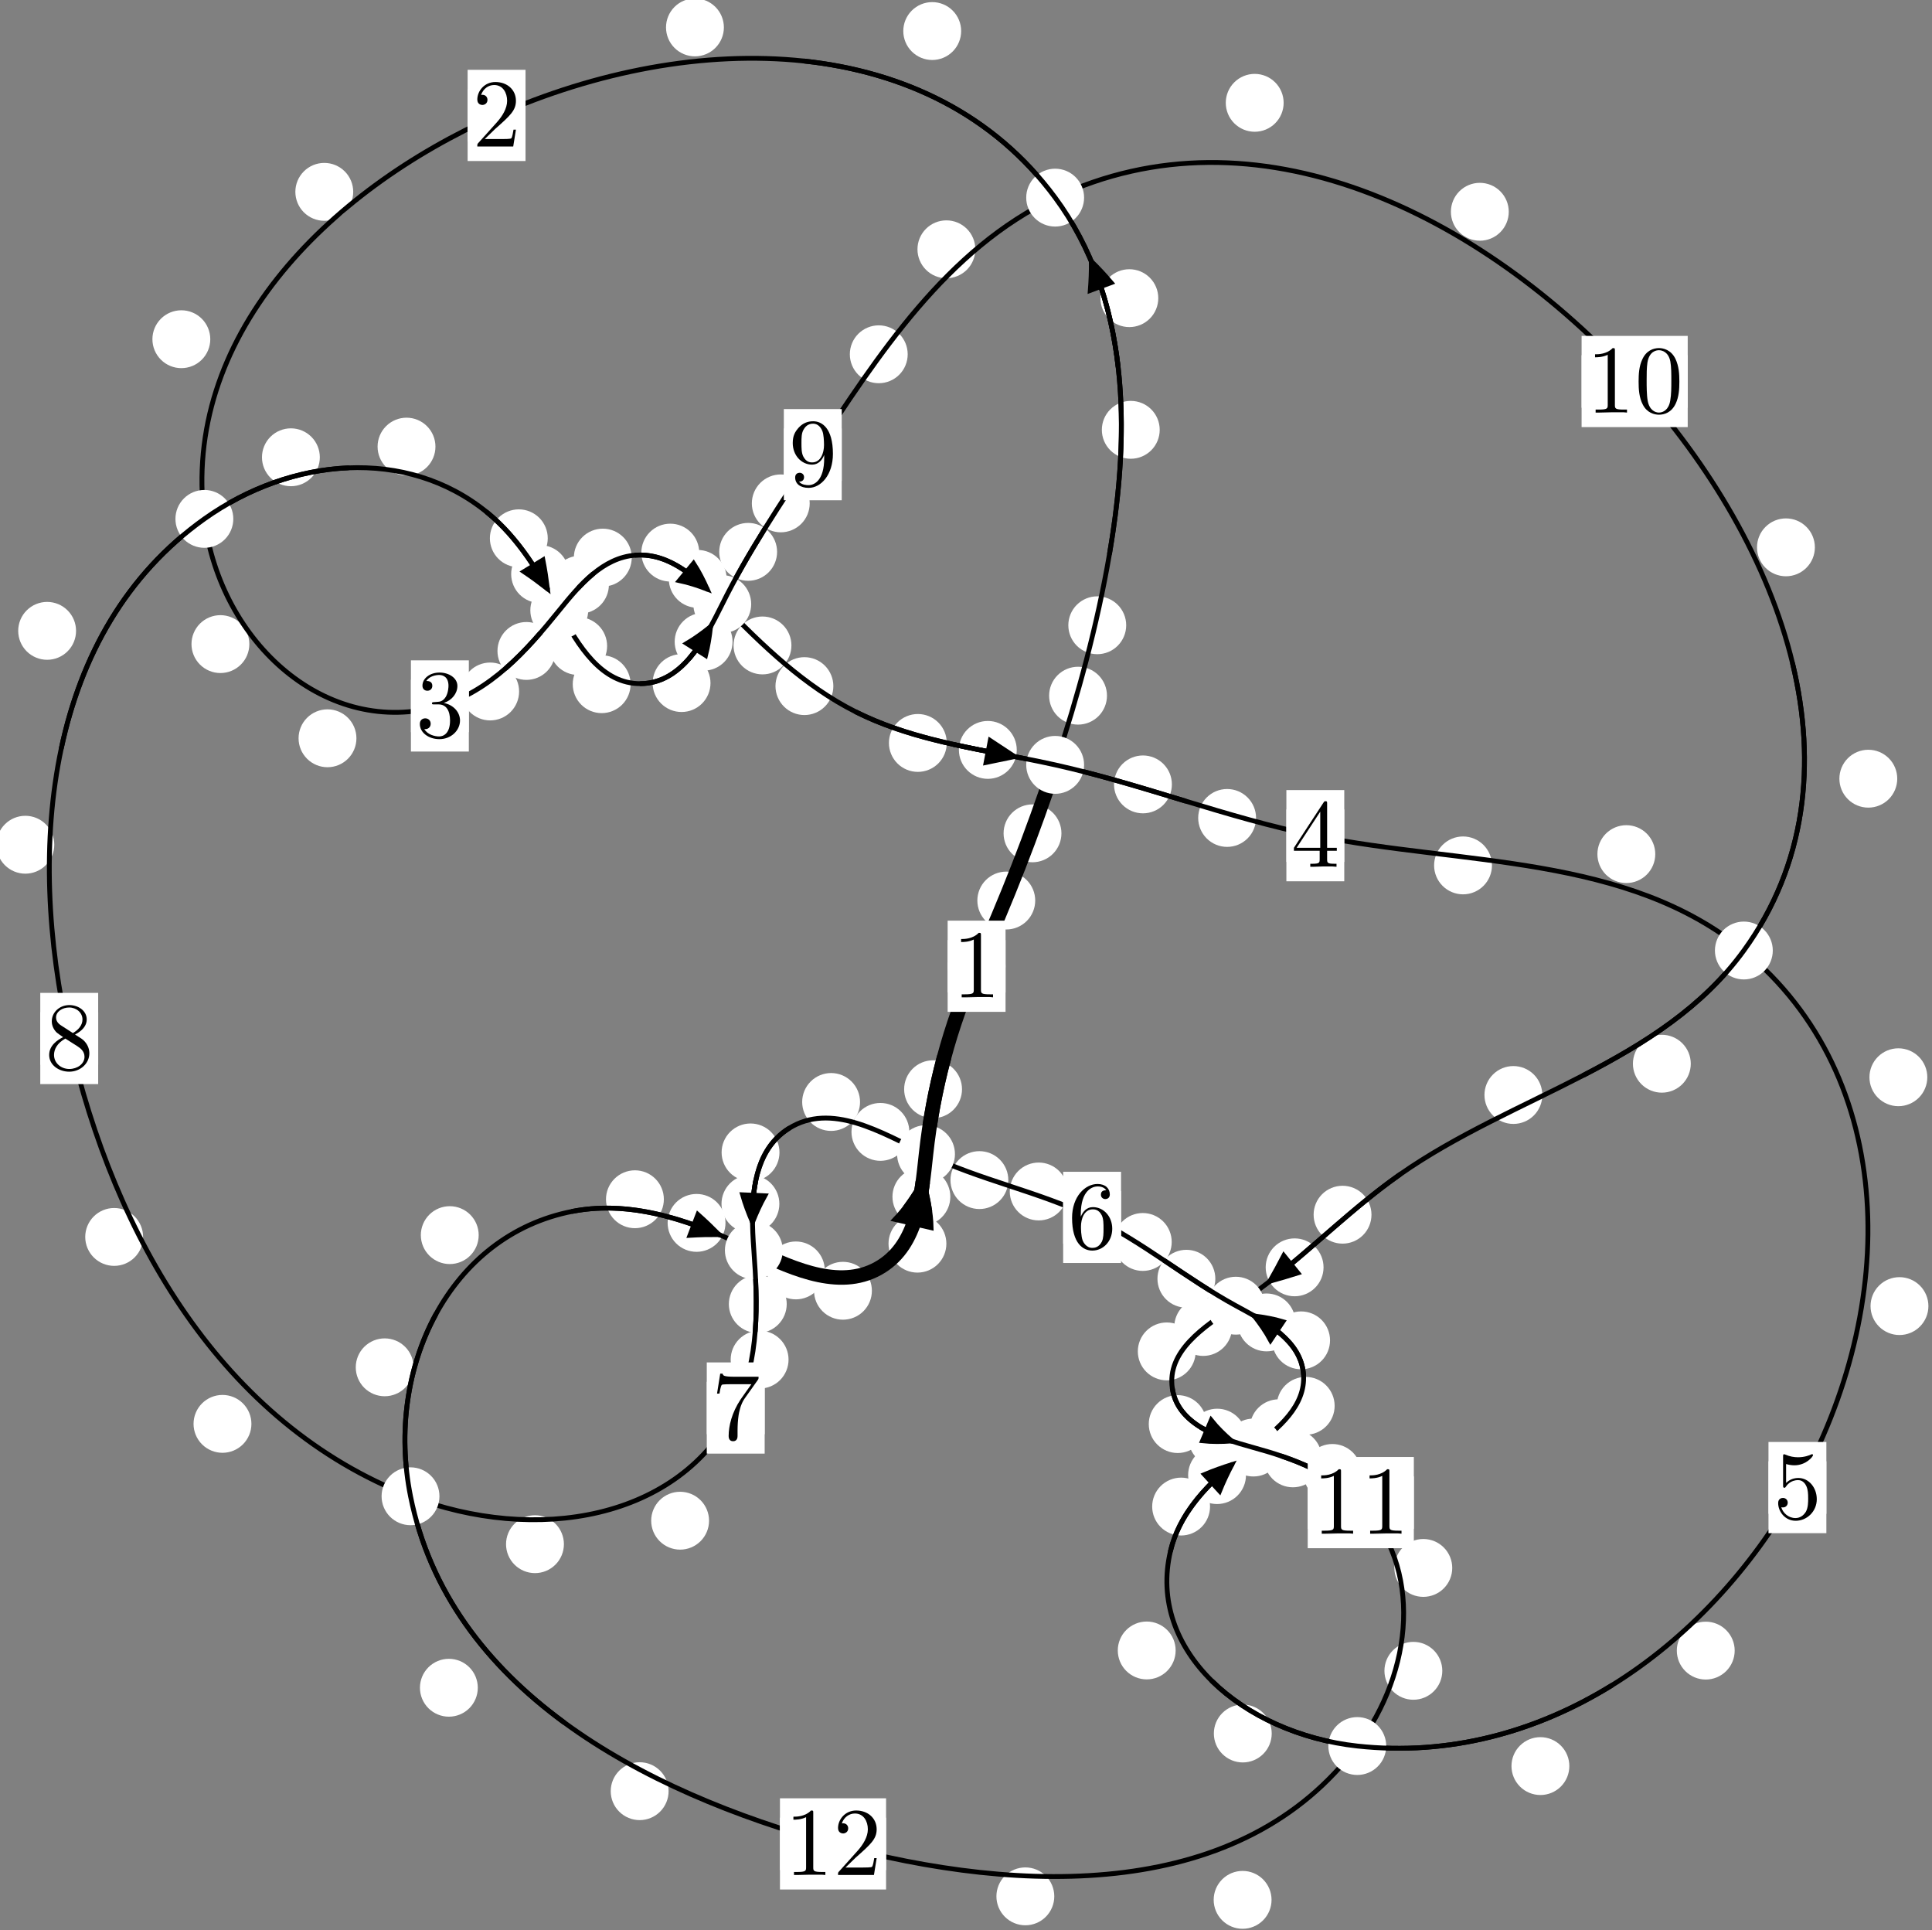 <?xml version="1.0"?>
<!-- Created by MetaPost 1.999 on 2021.07.06:0012 -->
<svg version="1.1" xmlns="http://www.w3.org/2000/svg" xmlns:xlink="http://www.w3.org/1999/xlink" width="199.58" height="199.373" viewBox="0 0 199.58 199.373">
<rect x="0" y="0" width="199.58" height="199.373" fill="#808080" stroke="none"/>
<!-- Original BoundingBox: -109.370880 -120.215103 90.208832 79.157928 -->
  <defs>
    <g transform="scale(0.01,0.01)" id="GLYPHcmr10_48">
      <path style="fill-rule: evenodd;" d="M460 -320C460 -400,455 -480,420 -554C374 -650,292 -666,250 -666C190 -666,117 -640,76 -547C44 -478,39 -400,39 -320C39 -245,43 -155,84 -79C127 2,200 22,249 22C303 22,379 1,423 -94C455 -163,460 -241,460 -320M249 -0C210 -0,151 -25,133 -121C122 -181,122 -273,122 -332C122 -396,122 -462,130 -516C149 -635,224 -644,249 -644C282 -644,348 -626,367 -527C377 -471,377 -395,377 -332C377 -257,377 -189,366 -125C351 -30,294 -0,249 -0"></path>
    </g>
    <g transform="scale(0.01,0.01)" id="GLYPHcmr10_49">
      <path style="fill-rule: evenodd;" d="M294 -640C294 -664,294 -666,271 -666C209 -602,121 -602,89 -602L89 -571C109 -571,168 -571,220 -597L220 -79C220 -43,217 -31,127 -31L95 -31L95 -0L257 -0L130 -3L217 -3L257 -3L297 -3L384 -3L419 -0L419 -31L387 -31C297 -31,294 -42,294 -79"></path>
    </g>
    <g transform="scale(0.01,0.01)" id="GLYPHcmr10_50">
      <path style="fill-rule: evenodd;" d="M127 -77L233 -180C389 -318,449 -372,449 -472C449 -586,359 -666,237 -666C124 -666,50 -574,50 -485C50 -429,100 -429,103 -429C120 -429,155 -441,155 -482C155 -508,137 -534,102 -534C94 -534,92 -534,89 -533C112 -598,166 -635,224 -635C315 -635,358 -554,358 -472C358 -392,308 -313,253 -251L61 -37C50 -26,50 -24,50 -0L421 -0L449 -174L424 -174C419 -144,412 -100,402 -85C395 -77,329 -77,307 -77"></path>
    </g>
    <g transform="scale(0.01,0.01)" id="GLYPHcmr10_51">
      <path style="fill-rule: evenodd;" d="M290 -352C372 -379,430 -449,430 -528C430 -610,342 -666,246 -666C145 -666,69 -606,69 -530C69 -497,91 -478,120 -478C151 -478,171 -500,171 -529C171 -579,124 -579,109 -579C140 -628,206 -641,242 -641C283 -641,338 -619,338 -529C338 -517,336 -459,310 -415C280 -367,246 -364,221 -363C213 -362,189 -360,182 -360C174 -359,167 -358,167 -348C167 -337,174 -337,191 -337L235 -337C317 -337,354 -269,354 -171C354 -35,285 -6,241 -6C198 -6,123 -23,88 -82C123 -77,154 -99,154 -137C154 -173,127 -193,98 -193C74 -193,42 -179,42 -135C42 -44,135 22,244 22C366 22,457 -69,457 -171C457 -253,394 -331,290 -352"></path>
    </g>
    <g transform="scale(0.01,0.01)" id="GLYPHcmr10_52">
      <path style="fill-rule: evenodd;" d="M294 -165L294 -78C294 -42,292 -31,218 -31L197 -31L197 -0L332 -0L238 -3L290 -3L332 -3L374 -3L427 -3L468 -0L468 -31L447 -31C373 -31,371 -42,371 -78L371 -165L471 -165L471 -196L371 -196L371 -651C371 -671,371 -677,355 -677C346 -677,343 -677,335 -665L28 -196L28 -165M300 -196L56 -196L300 -569"></path>
    </g>
    <g transform="scale(0.01,0.01)" id="GLYPHcmr10_53">
      <path style="fill-rule: evenodd;" d="M449 -201C449 -320,367 -420,259 -420C211 -420,168 -404,132 -369L132 -564C152 -558,185 -551,217 -551C340 -551,410 -642,410 -655C410 -661,407 -666,400 -666C399 -666,397 -666,392 -663C372 -654,323 -634,256 -634C216 -634,170 -641,123 -662C115 -665,113 -665,111 -665C101 -665,101 -657,101 -641L101 -345C101 -327,101 -319,115 -319C122 -319,124 -322,128 -328C139 -344,176 -398,257 -398C309 -398,334 -352,342 -334C358 -297,360 -258,360 -208C360 -173,360 -113,336 -71C312 -32,275 -6,229 -6C156 -6,99 -59,82 -118C85 -117,88 -116,99 -116C132 -116,149 -141,149 -165C149 -189,132 -214,99 -214C85 -214,50 -207,50 -161C50 -75,119 22,231 22C347 22,449 -74,449 -201"></path>
    </g>
    <g transform="scale(0.01,0.01)" id="GLYPHcmr10_54">
      <path style="fill-rule: evenodd;" d="M132 -328L132 -352C132 -605,256 -641,307 -641C331 -641,373 -635,395 -601C380 -601,340 -601,340 -556C340 -525,364 -510,386 -510C402 -510,432 -519,432 -558C432 -618,388 -666,305 -666C177 -666,42 -537,42 -316C42 -49,158 22,251 22C362 22,457 -72,457 -204C457 -331,368 -427,257 -427C189 -427,152 -376,132 -328M251 -6C188 -6,158 -66,152 -81C134 -128,134 -208,134 -226C134 -304,166 -404,256 -404C272 -404,318 -404,349 -342C367 -305,367 -254,367 -205C367 -157,367 -107,350 -71C320 -11,274 -6,251 -6"></path>
    </g>
    <g transform="scale(0.01,0.01)" id="GLYPHcmr10_55">
      <path style="fill-rule: evenodd;" d="M476 -609C485 -621,485 -623,485 -644L242 -644C120 -644,118 -657,114 -676L89 -676L56 -470L81 -470C84 -486,93 -549,106 -561C113 -567,191 -567,204 -567L411 -567C400 -551,321 -442,299 -409C209 -274,176 -135,176 -33C176 -23,176 22,222 22C268 22,268 -23,268 -33L268 -84C268 -139,271 -194,279 -248C283 -271,297 -357,341 -419"></path>
    </g>
    <g transform="scale(0.01,0.01)" id="GLYPHcmr10_56">
      <path style="fill-rule: evenodd;" d="M163 -457C117 -487,113 -521,113 -538C113 -599,178 -641,249 -641C322 -641,386 -589,386 -517C386 -460,347 -412,287 -377M309 -362C381 -399,430 -451,430 -517C430 -609,341 -666,250 -666C150 -666,69 -592,69 -499C69 -481,71 -436,113 -389C124 -377,161 -352,186 -335C128 -306,42 -250,42 -151C42 -45,144 22,249 22C362 22,457 -61,457 -168C457 -204,446 -249,408 -291C389 -312,373 -322,309 -362M209 -320L332 -242C360 -223,407 -193,407 -132C407 -58,332 -6,250 -6C164 -6,92 -68,92 -151C92 -209,124 -273,209 -320"></path>
    </g>
    <g transform="scale(0.01,0.01)" id="GLYPHcmr10_57">
      <path style="fill-rule: evenodd;" d="M367 -318L367 -286C367 -52,263 -6,205 -6C188 -6,134 -8,107 -42C151 -42,159 -71,159 -88C159 -119,135 -134,113 -134C97 -134,67 -125,67 -86C67 -19,121 22,206 22C335 22,457 -114,457 -329C457 -598,342 -666,253 -666C198 -666,149 -648,106 -603C65 -558,42 -516,42 -441C42 -316,130 -218,242 -218C303 -218,344 -260,367 -318M243 -241C227 -241,181 -241,150 -304C132 -341,132 -391,132 -440C132 -494,132 -541,153 -578C180 -628,218 -641,253 -641C299 -641,332 -607,349 -562C361 -530,365 -467,365 -421C365 -338,331 -241,243 -241"></path>
    </g>
  </defs>
  <path d="M106.94 93.013C106.94 92.22,106.625 91.46,106.065 90.9C105.505 90.339,104.744 90.024,103.952 90.024C103.159 90.024,102.399 90.339,101.838 90.9C101.278 91.46,100.963 92.22,100.963 93.013C100.963 93.806,101.278 94.566,101.838 95.126C102.399 95.687,103.159 96.002,103.952 96.002C104.744 96.002,105.505 95.687,106.065 95.126C106.625 94.566,106.94 93.806,106.94 93.013Z" style="fill: rgb(100%,100%,100%);stroke: none;"></path>
  <path d="M103.873 99.799C103.873 99.007,103.558 98.246,102.998 97.686C102.437 97.125,101.677 96.811,100.884 96.811C100.092 96.811,99.332 97.125,98.771 97.686C98.211 98.246,97.896 99.007,97.896 99.799C97.896 100.592,98.211 101.352,98.771 101.913C99.332 102.473,100.092 102.788,100.884 102.788C101.677 102.788,102.437 102.473,102.998 101.913C103.558 101.352,103.873 100.592,103.873 99.799Z" style="fill: rgb(100%,100%,100%);stroke: none;"></path>
  <path d="M114.353 71.854C114.353 71.061,114.038 70.301,113.478 69.74C112.917 69.18,112.157 68.865,111.365 68.865C110.572 68.865,109.812 69.18,109.251 69.74C108.691 70.301,108.376 71.061,108.376 71.854C108.376 72.646,108.691 73.407,109.251 73.967C109.812 74.528,110.572 74.842,111.365 74.842C112.157 74.842,112.917 74.528,113.478 73.967C114.038 73.407,114.353 72.646,114.353 71.854Z" style="fill: rgb(100%,100%,100%);stroke: none;"></path>
  <path d="M109.649 86.07C109.649 85.278,109.334 84.517,108.774 83.957C108.213 83.397,107.453 83.082,106.661 83.082C105.868 83.082,105.108 83.397,104.547 83.957C103.987 84.517,103.672 85.278,103.672 86.07C103.672 86.863,103.987 87.623,104.547 88.184C105.108 88.744,105.868 89.059,106.661 89.059C107.453 89.059,108.213 88.744,108.774 88.184C109.334 87.623,109.649 86.863,109.649 86.07Z" style="fill: rgb(100%,100%,100%);stroke: none;"></path>
  <path d="M119.801 44.394C119.801 43.602,119.486 42.842,118.925 42.281C118.365 41.721,117.605 41.406,116.812 41.406C116.019 41.406,115.259 41.721,114.699 42.281C114.138 42.842,113.823 43.602,113.823 44.394C113.823 45.187,114.138 45.947,114.699 46.508C115.259 47.068,116.019 47.383,116.812 47.383C117.605 47.383,118.365 47.068,118.925 46.508C119.486 45.947,119.801 45.187,119.801 44.394Z" style="fill: rgb(100%,100%,100%);stroke: none;"></path>
  <path d="M116.339 64.581C116.339 63.788,116.024 63.028,115.463 62.467C114.903 61.907,114.142 61.592,113.35 61.592C112.557 61.592,111.797 61.907,111.236 62.467C110.676 63.028,110.361 63.788,110.361 64.581C110.361 65.373,110.676 66.134,111.236 66.694C111.797 67.255,112.557 67.569,113.35 67.569C114.142 67.569,114.903 67.255,115.463 66.694C116.024 66.134,116.339 65.373,116.339 64.581Z" style="fill: rgb(100%,100%,100%);stroke: none;"></path>
  <path d="M99.29 3.207C99.29 2.414,98.975 1.654,98.414 1.094C97.854 0.533,97.094 0.218,96.301 0.218C95.508 0.218,94.748 0.533,94.188 1.094C93.627 1.654,93.312 2.414,93.312 3.207C93.312 4,93.627 4.76,94.188 5.32C94.748 5.881,95.508 6.196,96.301 6.196C97.094 6.196,97.854 5.881,98.414 5.32C98.975 4.76,99.29 4,99.29 3.207Z" style="fill: rgb(100%,100%,100%);stroke: none;"></path>
  <path d="M119.653 30.795C119.653 30.003,119.338 29.242,118.777 28.682C118.217 28.121,117.457 27.807,116.664 27.807C115.871 27.807,115.111 28.121,114.551 28.682C113.99 29.242,113.675 30.003,113.675 30.795C113.675 31.588,113.99 32.348,114.551 32.909C115.111 33.469,115.871 33.784,116.664 33.784C117.457 33.784,118.217 33.469,118.777 32.909C119.338 32.348,119.653 31.588,119.653 30.795Z" style="fill: rgb(100%,100%,100%);stroke: none;"></path>
  <path d="M36.488 19.815C36.488 19.022,36.173 18.262,35.613 17.702C35.052 17.141,34.292 16.826,33.499 16.826C32.707 16.826,31.946 17.141,31.386 17.702C30.826 18.262,30.511 19.022,30.511 19.815C30.511 20.608,30.826 21.368,31.386 21.928C31.946 22.489,32.707 22.804,33.499 22.804C34.292 22.804,35.052 22.489,35.613 21.928C36.173 21.368,36.488 20.608,36.488 19.815Z" style="fill: rgb(100%,100%,100%);stroke: none;"></path>
  <path d="M74.779 2.831C74.779 2.038,74.464 1.278,73.903 0.717C73.343 0.157,72.582 -0.158,71.79 -0.158C70.997 -0.158,70.237 0.157,69.676 0.717C69.116 1.278,68.801 2.038,68.801 2.831C68.801 3.624,69.116 4.384,69.676 4.944C70.237 5.505,70.997 5.82,71.79 5.82C72.582 5.82,73.343 5.505,73.903 4.944C74.464 4.384,74.779 3.624,74.779 2.831Z" style="fill: rgb(100%,100%,100%);stroke: none;"></path>
  <path d="M25.758 66.526C25.758 65.733,25.443 64.973,24.883 64.412C24.322 63.852,23.562 63.537,22.77 63.537C21.977 63.537,21.217 63.852,20.656 64.412C20.096 64.973,19.781 65.733,19.781 66.526C19.781 67.318,20.096 68.079,20.656 68.639C21.217 69.2,21.977 69.515,22.77 69.515C23.562 69.515,24.322 69.2,24.883 68.639C25.443 68.079,25.758 67.318,25.758 66.526Z" style="fill: rgb(100%,100%,100%);stroke: none;"></path>
  <path d="M21.723 35.036C21.723 34.243,21.408 33.483,20.847 32.922C20.287 32.362,19.527 32.047,18.734 32.047C17.941 32.047,17.181 32.362,16.621 32.922C16.06 33.483,15.745 34.243,15.745 35.036C15.745 35.828,16.06 36.588,16.621 37.149C17.181 37.709,17.941 38.024,18.734 38.024C19.527 38.024,20.287 37.709,20.847 37.149C21.408 36.588,21.723 35.828,21.723 35.036Z" style="fill: rgb(100%,100%,100%);stroke: none;"></path>
  <path d="M53.625 71.42C53.625 70.627,53.31 69.867,52.749 69.306C52.189 68.746,51.429 68.431,50.636 68.431C49.843 68.431,49.083 68.746,48.523 69.306C47.962 69.867,47.647 70.627,47.647 71.42C47.647 72.212,47.962 72.972,48.523 73.533C49.083 74.093,49.843 74.408,50.636 74.408C51.429 74.408,52.189 74.093,52.749 73.533C53.31 72.972,53.625 72.212,53.625 71.42Z" style="fill: rgb(100%,100%,100%);stroke: none;"></path>
  <path d="M36.82 76.254C36.82 75.461,36.506 74.701,35.945 74.141C35.385 73.58,34.624 73.265,33.832 73.265C33.039 73.265,32.279 73.58,31.718 74.141C31.158 74.701,30.843 75.461,30.843 76.254C30.843 77.047,31.158 77.807,31.718 78.367C32.279 78.928,33.039 79.243,33.832 79.243C34.624 79.243,35.385 78.928,35.945 78.367C36.506 77.807,36.82 77.047,36.82 76.254Z" style="fill: rgb(100%,100%,100%);stroke: none;"></path>
  <path d="M62.901 60.389C62.901 59.596,62.586 58.836,62.026 58.275C61.465 57.715,60.705 57.4,59.913 57.4C59.12 57.4,58.36 57.715,57.799 58.275C57.239 58.836,56.924 59.596,56.924 60.389C56.924 61.181,57.239 61.942,57.799 62.502C58.36 63.063,59.12 63.377,59.913 63.377C60.705 63.377,61.465 63.063,62.026 62.502C62.586 61.942,62.901 61.181,62.901 60.389Z" style="fill: rgb(100%,100%,100%);stroke: none;"></path>
  <path d="M57.368 67.234C57.368 66.441,57.053 65.681,56.492 65.121C55.932 64.56,55.172 64.245,54.379 64.245C53.586 64.245,52.826 64.56,52.266 65.121C51.705 65.681,51.39 66.441,51.39 67.234C51.39 68.027,51.705 68.787,52.266 69.347C52.826 69.908,53.586 70.223,54.379 70.223C55.172 70.223,55.932 69.908,56.492 69.347C57.053 68.787,57.368 68.027,57.368 67.234Z" style="fill: rgb(100%,100%,100%);stroke: none;"></path>
  <path d="M72.231 57.076C72.231 56.284,71.916 55.523,71.355 54.963C70.795 54.402,70.035 54.088,69.242 54.088C68.449 54.088,67.689 54.402,67.129 54.963C66.568 55.523,66.253 56.284,66.253 57.076C66.253 57.869,66.568 58.629,67.129 59.19C67.689 59.75,68.449 60.065,69.242 60.065C70.035 60.065,70.795 59.75,71.355 59.19C71.916 58.629,72.231 57.869,72.231 57.076Z" style="fill: rgb(100%,100%,100%);stroke: none;"></path>
  <path d="M65.26 57.592C65.26 56.799,64.945 56.039,64.384 55.478C63.824 54.918,63.064 54.603,62.271 54.603C61.478 54.603,60.718 54.918,60.158 55.478C59.597 56.039,59.282 56.799,59.282 57.592C59.282 58.384,59.597 59.145,60.158 59.705C60.718 60.266,61.478 60.581,62.271 60.581C63.064 60.581,63.824 60.266,64.384 59.705C64.945 59.145,65.26 58.384,65.26 57.592Z" style="fill: rgb(100%,100%,100%);stroke: none;"></path>
  <path d="M81.756 66.665C81.756 65.872,81.441 65.112,80.88 64.552C80.32 63.991,79.56 63.676,78.767 63.676C77.974 63.676,77.214 63.991,76.654 64.552C76.093 65.112,75.778 65.872,75.778 66.665C75.778 67.458,76.093 68.218,76.654 68.778C77.214 69.339,77.974 69.654,78.767 69.654C79.56 69.654,80.32 69.339,80.88 68.778C81.441 68.218,81.756 67.458,81.756 66.665Z" style="fill: rgb(100%,100%,100%);stroke: none;"></path>
  <path d="M75.067 59.791C75.067 58.999,74.752 58.239,74.192 57.678C73.631 57.118,72.871 56.803,72.079 56.803C71.286 56.803,70.526 57.118,69.965 57.678C69.405 58.239,69.09 58.999,69.09 59.791C69.09 60.584,69.405 61.344,69.965 61.905C70.526 62.465,71.286 62.78,72.079 62.78C72.871 62.78,73.631 62.465,74.192 61.905C74.752 61.344,75.067 60.584,75.067 59.791Z" style="fill: rgb(100%,100%,100%);stroke: none;"></path>
  <path d="M97.805 76.735C97.805 75.943,97.49 75.183,96.93 74.622C96.369 74.062,95.609 73.747,94.817 73.747C94.024 73.747,93.264 74.062,92.703 74.622C92.143 75.183,91.828 75.943,91.828 76.735C91.828 77.528,92.143 78.288,92.703 78.849C93.264 79.409,94.024 79.724,94.817 79.724C95.609 79.724,96.369 79.409,96.93 78.849C97.49 78.288,97.805 77.528,97.805 76.735Z" style="fill: rgb(100%,100%,100%);stroke: none;"></path>
  <path d="M86.087 70.865C86.087 70.072,85.772 69.312,85.211 68.752C84.651 68.191,83.891 67.876,83.098 67.876C82.305 67.876,81.545 68.191,80.985 68.752C80.424 69.312,80.109 70.072,80.109 70.865C80.109 71.658,80.424 72.418,80.985 72.978C81.545 73.539,82.305 73.854,83.098 73.854C83.891 73.854,84.651 73.539,85.211 72.978C85.772 72.418,86.087 71.658,86.087 70.865Z" style="fill: rgb(100%,100%,100%);stroke: none;"></path>
  <path d="M121.059 81.016C121.059 80.224,120.744 79.464,120.183 78.903C119.623 78.343,118.863 78.028,118.07 78.028C117.277 78.028,116.517 78.343,115.957 78.903C115.396 79.464,115.081 80.224,115.081 81.016C115.081 81.809,115.396 82.569,115.957 83.13C116.517 83.69,117.277 84.005,118.07 84.005C118.863 84.005,119.623 83.69,120.183 83.13C120.744 82.569,121.059 81.809,121.059 81.016Z" style="fill: rgb(100%,100%,100%);stroke: none;"></path>
  <path d="M105.034 77.454C105.034 76.661,104.719 75.901,104.159 75.341C103.598 74.78,102.838 74.465,102.045 74.465C101.253 74.465,100.493 74.78,99.932 75.341C99.372 75.901,99.057 76.661,99.057 77.454C99.057 78.247,99.372 79.007,99.932 79.567C100.493 80.128,101.253 80.443,102.045 80.443C102.838 80.443,103.598 80.128,104.159 79.567C104.719 79.007,105.034 78.247,105.034 77.454Z" style="fill: rgb(100%,100%,100%);stroke: none;"></path>
  <path d="M154.124 89.383C154.124 88.59,153.809 87.83,153.248 87.27C152.688 86.709,151.928 86.394,151.135 86.394C150.342 86.394,149.582 86.709,149.022 87.27C148.461 87.83,148.146 88.59,148.146 89.383C148.146 90.176,148.461 90.936,149.022 91.496C149.582 92.057,150.342 92.372,151.135 92.372C151.928 92.372,152.688 92.057,153.248 91.496C153.809 90.936,154.124 90.176,154.124 89.383Z" style="fill: rgb(100%,100%,100%);stroke: none;"></path>
  <path d="M129.754 84.482C129.754 83.689,129.439 82.929,128.878 82.369C128.318 81.808,127.558 81.493,126.765 81.493C125.972 81.493,125.212 81.808,124.652 82.369C124.091 82.929,123.776 83.689,123.776 84.482C123.776 85.275,124.091 86.035,124.652 86.595C125.212 87.156,125.972 87.471,126.765 87.471C127.558 87.471,128.318 87.156,128.878 86.595C129.439 86.035,129.754 85.275,129.754 84.482Z" style="fill: rgb(100%,100%,100%);stroke: none;"></path>
  <path d="M199.095 111.264C199.095 110.471,198.78 109.711,198.22 109.151C197.659 108.59,196.899 108.275,196.106 108.275C195.314 108.275,194.554 108.59,193.993 109.151C193.433 109.711,193.118 110.471,193.118 111.264C193.118 112.057,193.433 112.817,193.993 113.377C194.554 113.938,195.314 114.253,196.106 114.253C196.899 114.253,197.659 113.938,198.22 113.377C198.78 112.817,199.095 112.057,199.095 111.264Z" style="fill: rgb(100%,100%,100%);stroke: none;"></path>
  <path d="M170.993 88.218C170.993 87.425,170.678 86.665,170.118 86.104C169.557 85.544,168.797 85.229,168.005 85.229C167.212 85.229,166.452 85.544,165.891 86.104C165.331 86.665,165.016 87.425,165.016 88.218C165.016 89.01,165.331 89.77,165.891 90.331C166.452 90.891,167.212 91.206,168.005 91.206C168.797 91.206,169.557 90.891,170.118 90.331C170.678 89.77,170.993 89.01,170.993 88.218Z" style="fill: rgb(100%,100%,100%);stroke: none;"></path>
  <path d="M179.197 170.483C179.197 169.691,178.882 168.93,178.321 168.37C177.761 167.809,177.001 167.495,176.208 167.495C175.415 167.495,174.655 167.809,174.095 168.37C173.534 168.93,173.219 169.691,173.219 170.483C173.219 171.276,173.534 172.036,174.095 172.597C174.655 173.157,175.415 173.472,176.208 173.472C177.001 173.472,177.761 173.157,178.321 172.597C178.882 172.036,179.197 171.276,179.197 170.483Z" style="fill: rgb(100%,100%,100%);stroke: none;"></path>
  <path d="M199.209 134.9C199.209 134.107,198.894 133.347,198.333 132.786C197.773 132.226,197.013 131.911,196.22 131.911C195.427 131.911,194.667 132.226,194.107 132.786C193.546 133.347,193.231 134.107,193.231 134.9C193.231 135.692,193.546 136.452,194.107 137.013C194.667 137.573,195.427 137.888,196.22 137.888C197.013 137.888,197.773 137.573,198.333 137.013C198.894 136.452,199.209 135.692,199.209 134.9Z" style="fill: rgb(100%,100%,100%);stroke: none;"></path>
  <path d="M131.372 179.045C131.372 178.252,131.057 177.492,130.496 176.931C129.936 176.371,129.176 176.056,128.383 176.056C127.59 176.056,126.83 176.371,126.27 176.931C125.709 177.492,125.394 178.252,125.394 179.045C125.394 179.837,125.709 180.598,126.27 181.158C126.83 181.719,127.59 182.034,128.383 182.034C129.176 182.034,129.936 181.719,130.496 181.158C131.057 180.598,131.372 179.837,131.372 179.045Z" style="fill: rgb(100%,100%,100%);stroke: none;"></path>
  <path d="M162.117 182.41C162.117 181.618,161.802 180.858,161.241 180.297C160.681 179.737,159.921 179.422,159.128 179.422C158.335 179.422,157.575 179.737,157.015 180.297C156.454 180.858,156.139 181.618,156.139 182.41C156.139 183.203,156.454 183.963,157.015 184.524C157.575 185.084,158.335 185.399,159.128 185.399C159.921 185.399,160.681 185.084,161.241 184.524C161.802 183.963,162.117 183.203,162.117 182.41Z" style="fill: rgb(100%,100%,100%);stroke: none;"></path>
  <path d="M125 155.606C125 154.813,124.685 154.053,124.125 153.492C123.564 152.932,122.804 152.617,122.012 152.617C121.219 152.617,120.459 152.932,119.898 153.492C119.338 154.053,119.023 154.813,119.023 155.606C119.023 156.398,119.338 157.158,119.898 157.719C120.459 158.279,121.219 158.594,122.012 158.594C122.804 158.594,123.564 158.279,124.125 157.719C124.685 157.158,125 156.398,125 155.606Z" style="fill: rgb(100%,100%,100%);stroke: none;"></path>
  <path d="M121.447 170.468C121.447 169.676,121.132 168.915,120.572 168.355C120.011 167.795,119.251 167.48,118.458 167.48C117.666 167.48,116.906 167.795,116.345 168.355C115.785 168.915,115.47 169.676,115.47 170.468C115.47 171.261,115.785 172.021,116.345 172.582C116.906 173.142,117.666 173.457,118.458 173.457C119.251 173.457,120.011 173.142,120.572 172.582C121.132 172.021,121.447 171.261,121.447 170.468Z" style="fill: rgb(100%,100%,100%);stroke: none;"></path>
  <path d="M135.09 147.517C135.09 146.724,134.775 145.964,134.215 145.403C133.654 144.843,132.894 144.528,132.101 144.528C131.309 144.528,130.548 144.843,129.988 145.403C129.428 145.964,129.113 146.724,129.113 147.517C129.113 148.309,129.428 149.069,129.988 149.63C130.548 150.19,131.309 150.505,132.101 150.505C132.894 150.505,133.654 150.19,134.215 149.63C134.775 149.069,135.09 148.309,135.09 147.517Z" style="fill: rgb(100%,100%,100%);stroke: none;"></path>
  <path d="M128.714 152.357C128.714 151.565,128.399 150.805,127.838 150.244C127.278 149.684,126.517 149.369,125.725 149.369C124.932 149.369,124.172 149.684,123.611 150.244C123.051 150.805,122.736 151.565,122.736 152.357C122.736 153.15,123.051 153.91,123.611 154.471C124.172 155.031,124.932 155.346,125.725 155.346C126.517 155.346,127.278 155.031,127.838 154.471C128.399 153.91,128.714 153.15,128.714 152.357Z" style="fill: rgb(100%,100%,100%);stroke: none;"></path>
  <path d="M137.396 138.438C137.396 137.646,137.081 136.886,136.52 136.325C135.96 135.765,135.2 135.45,134.407 135.45C133.614 135.45,132.854 135.765,132.294 136.325C131.733 136.886,131.418 137.646,131.418 138.438C131.418 139.231,131.733 139.991,132.294 140.552C132.854 141.112,133.614 141.427,134.407 141.427C135.2 141.427,135.96 141.112,136.52 140.552C137.081 139.991,137.396 139.231,137.396 138.438Z" style="fill: rgb(100%,100%,100%);stroke: none;"></path>
  <path d="M137.871 145.203C137.871 144.41,137.556 143.65,136.995 143.089C136.435 142.529,135.674 142.214,134.882 142.214C134.089 142.214,133.329 142.529,132.768 143.089C132.208 143.65,131.893 144.41,131.893 145.203C131.893 145.995,132.208 146.756,132.768 147.316C133.329 147.877,134.089 148.191,134.882 148.191C135.674 148.191,136.435 147.877,136.995 147.316C137.556 146.756,137.871 145.995,137.871 145.203Z" style="fill: rgb(100%,100%,100%);stroke: none;"></path>
  <path d="M125.546 132.076C125.546 131.283,125.231 130.523,124.67 129.962C124.11 129.402,123.349 129.087,122.557 129.087C121.764 129.087,121.004 129.402,120.443 129.962C119.883 130.523,119.568 131.283,119.568 132.076C119.568 132.868,119.883 133.629,120.443 134.189C121.004 134.749,121.764 135.064,122.557 135.064C123.349 135.064,124.11 134.749,124.67 134.189C125.231 133.629,125.546 132.868,125.546 132.076Z" style="fill: rgb(100%,100%,100%);stroke: none;"></path>
  <path d="M133.823 136.587C133.823 135.794,133.508 135.034,132.948 134.473C132.387 133.913,131.627 133.598,130.834 133.598C130.042 133.598,129.282 133.913,128.721 134.473C128.161 135.034,127.846 135.794,127.846 136.587C127.846 137.38,128.161 138.14,128.721 138.7C129.282 139.261,130.042 139.576,130.834 139.576C131.627 139.576,132.387 139.261,132.948 138.7C133.508 138.14,133.823 137.38,133.823 136.587Z" style="fill: rgb(100%,100%,100%);stroke: none;"></path>
  <path d="M110.289 123.063C110.289 122.27,109.974 121.51,109.413 120.949C108.853 120.389,108.093 120.074,107.3 120.074C106.507 120.074,105.747 120.389,105.187 120.949C104.626 121.51,104.311 122.27,104.311 123.063C104.311 123.855,104.626 124.615,105.187 125.176C105.747 125.736,106.507 126.051,107.3 126.051C108.093 126.051,108.853 125.736,109.413 125.176C109.974 124.615,110.289 123.855,110.289 123.063Z" style="fill: rgb(100%,100%,100%);stroke: none;"></path>
  <path d="M121.041 128.277C121.041 127.484,120.726 126.724,120.166 126.164C119.605 125.603,118.845 125.288,118.053 125.288C117.26 125.288,116.5 125.603,115.939 126.164C115.379 126.724,115.064 127.484,115.064 128.277C115.064 129.07,115.379 129.83,115.939 130.39C116.5 130.951,117.26 131.266,118.053 131.266C118.845 131.266,119.605 130.951,120.166 130.39C120.726 129.83,121.041 129.07,121.041 128.277Z" style="fill: rgb(100%,100%,100%);stroke: none;"></path>
  <path d="M93.937 116.908C93.937 116.115,93.622 115.355,93.062 114.794C92.501 114.234,91.741 113.919,90.948 113.919C90.156 113.919,89.395 114.234,88.835 114.794C88.275 115.355,87.96 116.115,87.96 116.908C87.96 117.7,88.275 118.461,88.835 119.021C89.395 119.581,90.156 119.896,90.948 119.896C91.741 119.896,92.501 119.581,93.062 119.021C93.622 118.461,93.937 117.7,93.937 116.908Z" style="fill: rgb(100%,100%,100%);stroke: none;"></path>
  <path d="M104.162 121.886C104.162 121.093,103.847 120.333,103.287 119.773C102.726 119.212,101.966 118.897,101.174 118.897C100.381 118.897,99.621 119.212,99.06 119.773C98.5 120.333,98.185 121.093,98.185 121.886C98.185 122.679,98.5 123.439,99.06 123.999C99.621 124.56,100.381 124.875,101.174 124.875C101.966 124.875,102.726 124.56,103.287 123.999C103.847 123.439,104.162 122.679,104.162 121.886Z" style="fill: rgb(100%,100%,100%);stroke: none;"></path>
  <path d="M80.522 119.028C80.522 118.235,80.207 117.475,79.646 116.914C79.086 116.354,78.326 116.039,77.533 116.039C76.74 116.039,75.98 116.354,75.419 116.914C74.859 117.475,74.544 118.235,74.544 119.028C74.544 119.82,74.859 120.58,75.419 121.141C75.98 121.701,76.74 122.016,77.533 122.016C78.326 122.016,79.086 121.701,79.646 121.141C80.207 120.58,80.522 119.82,80.522 119.028Z" style="fill: rgb(100%,100%,100%);stroke: none;"></path>
  <path d="M88.845 113.818C88.845 113.026,88.53 112.265,87.969 111.705C87.409 111.144,86.649 110.829,85.856 110.829C85.063 110.829,84.303 111.144,83.743 111.705C83.182 112.265,82.867 113.026,82.867 113.818C82.867 114.611,83.182 115.371,83.743 115.932C84.303 116.492,85.063 116.807,85.856 116.807C86.649 116.807,87.409 116.492,87.969 115.932C88.53 115.371,88.845 114.611,88.845 113.818Z" style="fill: rgb(100%,100%,100%);stroke: none;"></path>
  <path d="M81.27 134.69C81.27 133.897,80.955 133.137,80.394 132.577C79.834 132.016,79.074 131.701,78.281 131.701C77.488 131.701,76.728 132.016,76.168 132.577C75.607 133.137,75.292 133.897,75.292 134.69C75.292 135.483,75.607 136.243,76.168 136.803C76.728 137.364,77.488 137.679,78.281 137.679C79.074 137.679,79.834 137.364,80.394 136.803C80.955 136.243,81.27 135.483,81.27 134.69Z" style="fill: rgb(100%,100%,100%);stroke: none;"></path>
  <path d="M80.51 124.34C80.51 123.547,80.195 122.787,79.635 122.226C79.074 121.666,78.314 121.351,77.522 121.351C76.729 121.351,75.969 121.666,75.408 122.226C74.848 122.787,74.533 123.547,74.533 124.34C74.533 125.132,74.848 125.892,75.408 126.453C75.969 127.013,76.729 127.328,77.522 127.328C78.314 127.328,79.074 127.013,79.635 126.453C80.195 125.892,80.51 125.132,80.51 124.34Z" style="fill: rgb(100%,100%,100%);stroke: none;"></path>
  <path d="M73.247 157.065C73.247 156.273,72.932 155.513,72.371 154.952C71.811 154.392,71.051 154.077,70.258 154.077C69.465 154.077,68.705 154.392,68.145 154.952C67.584 155.513,67.269 156.273,67.269 157.065C67.269 157.858,67.584 158.618,68.145 159.179C68.705 159.739,69.465 160.054,70.258 160.054C71.051 160.054,71.811 159.739,72.371 159.179C72.932 158.618,73.247 157.858,73.247 157.065Z" style="fill: rgb(100%,100%,100%);stroke: none;"></path>
  <path d="M81.459 140.427C81.459 139.635,81.144 138.874,80.583 138.314C80.023 137.753,79.263 137.438,78.47 137.438C77.677 137.438,76.917 137.753,76.357 138.314C75.796 138.874,75.481 139.635,75.481 140.427C75.481 141.22,75.796 141.98,76.357 142.541C76.917 143.101,77.677 143.416,78.47 143.416C79.263 143.416,80.023 143.101,80.583 142.541C81.144 141.98,81.459 141.22,81.459 140.427Z" style="fill: rgb(100%,100%,100%);stroke: none;"></path>
  <path d="M25.972 147.065C25.972 146.272,25.657 145.512,25.096 144.951C24.536 144.391,23.775 144.076,22.983 144.076C22.19 144.076,21.43 144.391,20.869 144.951C20.309 145.512,19.994 146.272,19.994 147.065C19.994 147.857,20.309 148.617,20.869 149.178C21.43 149.738,22.19 150.053,22.983 150.053C23.775 150.053,24.536 149.738,25.096 149.178C25.657 148.617,25.972 147.857,25.972 147.065Z" style="fill: rgb(100%,100%,100%);stroke: none;"></path>
  <path d="M58.253 159.491C58.253 158.699,57.938 157.939,57.377 157.378C56.817 156.818,56.057 156.503,55.264 156.503C54.471 156.503,53.711 156.818,53.151 157.378C52.59 157.939,52.275 158.699,52.275 159.491C52.275 160.284,52.59 161.044,53.151 161.605C53.711 162.165,54.471 162.48,55.264 162.48C56.057 162.48,56.817 162.165,57.377 161.605C57.938 161.044,58.253 160.284,58.253 159.491Z" style="fill: rgb(100%,100%,100%);stroke: none;"></path>
  <path d="M5.607 87.249C5.607 86.456,5.292 85.696,4.731 85.136C4.171 84.575,3.411 84.26,2.618 84.26C1.825 84.26,1.065 84.575,0.505 85.136C-0.056 85.696,-0.371 86.456,-0.371 87.249C-0.371 88.042,-0.056 88.802,0.505 89.362C1.065 89.923,1.825 90.238,2.618 90.238C3.411 90.238,4.171 89.923,4.731 89.362C5.292 88.802,5.607 88.042,5.607 87.249Z" style="fill: rgb(100%,100%,100%);stroke: none;"></path>
  <path d="M14.783 127.758C14.783 126.965,14.468 126.205,13.908 125.644C13.347 125.084,12.587 124.769,11.794 124.769C11.002 124.769,10.241 125.084,9.681 125.644C9.12 126.205,8.805 126.965,8.805 127.758C8.805 128.55,9.12 129.31,9.681 129.871C10.241 130.431,11.002 130.746,11.794 130.746C12.587 130.746,13.347 130.431,13.908 129.871C14.468 129.31,14.783 128.55,14.783 127.758Z" style="fill: rgb(100%,100%,100%);stroke: none;"></path>
  <path d="M33.039 47.23C33.039 46.437,32.724 45.677,32.164 45.116C31.603 44.556,30.843 44.241,30.05 44.241C29.258 44.241,28.498 44.556,27.937 45.116C27.377 45.677,27.062 46.437,27.062 47.23C27.062 48.022,27.377 48.783,27.937 49.343C28.498 49.904,29.258 50.219,30.05 50.219C30.843 50.219,31.603 49.904,32.164 49.343C32.724 48.783,33.039 48.022,33.039 47.23Z" style="fill: rgb(100%,100%,100%);stroke: none;"></path>
  <path d="M7.857 65.158C7.857 64.365,7.542 63.605,6.982 63.045C6.422 62.484,5.661 62.169,4.869 62.169C4.076 62.169,3.316 62.484,2.755 63.045C2.195 63.605,1.88 64.365,1.88 65.158C1.88 65.951,2.195 66.711,2.755 67.271C3.316 67.832,4.076 68.147,4.869 68.147C5.661 68.147,6.422 67.832,6.982 67.271C7.542 66.711,7.857 65.951,7.857 65.158Z" style="fill: rgb(100%,100%,100%);stroke: none;"></path>
  <path d="M56.584 55.597C56.584 54.805,56.269 54.045,55.708 53.484C55.148 52.924,54.387 52.609,53.595 52.609C52.802 52.609,52.042 52.924,51.481 53.484C50.921 54.045,50.606 54.805,50.606 55.597C50.606 56.39,50.921 57.15,51.481 57.711C52.042 58.271,52.802 58.586,53.595 58.586C54.387 58.586,55.148 58.271,55.708 57.711C56.269 57.15,56.584 56.39,56.584 55.597Z" style="fill: rgb(100%,100%,100%);stroke: none;"></path>
  <path d="M44.983 46.129C44.983 45.337,44.668 44.577,44.107 44.016C43.547 43.456,42.787 43.141,41.994 43.141C41.201 43.141,40.441 43.456,39.881 44.016C39.32 44.577,39.005 45.337,39.005 46.129C39.005 46.922,39.32 47.682,39.881 48.243C40.441 48.803,41.201 49.118,41.994 49.118C42.787 49.118,43.547 48.803,44.107 48.243C44.668 47.682,44.983 46.922,44.983 46.129Z" style="fill: rgb(100%,100%,100%);stroke: none;"></path>
  <path d="M62.716 66.727C62.716 65.934,62.401 65.174,61.841 64.614C61.28 64.053,60.52 63.738,59.727 63.738C58.935 63.738,58.175 64.053,57.614 64.614C57.054 65.174,56.739 65.934,56.739 66.727C56.739 67.52,57.054 68.28,57.614 68.84C58.175 69.401,58.935 69.716,59.727 69.716C60.52 69.716,61.28 69.401,61.841 68.84C62.401 68.28,62.716 67.52,62.716 66.727Z" style="fill: rgb(100%,100%,100%);stroke: none;"></path>
  <path d="M58.782 59.294C58.782 58.502,58.467 57.741,57.907 57.181C57.347 56.62,56.586 56.305,55.794 56.305C55.001 56.305,54.241 56.62,53.68 57.181C53.12 57.741,52.805 58.502,52.805 59.294C52.805 60.087,53.12 60.847,53.68 61.408C54.241 61.968,55.001 62.283,55.794 62.283C56.586 62.283,57.347 61.968,57.907 61.408C58.467 60.847,58.782 60.087,58.782 59.294Z" style="fill: rgb(100%,100%,100%);stroke: none;"></path>
  <path d="M73.396 70.551C73.396 69.758,73.081 68.998,72.521 68.437C71.96 67.877,71.2 67.562,70.407 67.562C69.615 67.562,68.854 67.877,68.294 68.437C67.733 68.998,67.419 69.758,67.419 70.551C67.419 71.343,67.733 72.104,68.294 72.664C68.854 73.225,69.615 73.539,70.407 73.539C71.2 73.539,71.96 73.225,72.521 72.664C73.081 72.104,73.396 71.343,73.396 70.551Z" style="fill: rgb(100%,100%,100%);stroke: none;"></path>
  <path d="M65.143 70.667C65.143 69.874,64.828 69.114,64.268 68.553C63.707 67.993,62.947 67.678,62.155 67.678C61.362 67.678,60.602 67.993,60.041 68.553C59.481 69.114,59.166 69.874,59.166 70.667C59.166 71.459,59.481 72.22,60.041 72.78C60.602 73.341,61.362 73.655,62.155 73.655C62.947 73.655,63.707 73.341,64.268 72.78C64.828 72.22,65.143 71.459,65.143 70.667Z" style="fill: rgb(100%,100%,100%);stroke: none;"></path>
  <path d="M80.275 56.998C80.275 56.206,79.96 55.446,79.4 54.885C78.839 54.325,78.079 54.01,77.287 54.01C76.494 54.01,75.734 54.325,75.173 54.885C74.613 55.446,74.298 56.206,74.298 56.998C74.298 57.791,74.613 58.551,75.173 59.112C75.734 59.672,76.494 59.987,77.287 59.987C78.079 59.987,78.839 59.672,79.4 59.112C79.96 58.551,80.275 57.791,80.275 56.998Z" style="fill: rgb(100%,100%,100%);stroke: none;"></path>
  <path d="M75.674 66.281C75.674 65.489,75.359 64.728,74.798 64.168C74.238 63.607,73.478 63.292,72.685 63.292C71.892 63.292,71.132 63.607,70.572 64.168C70.011 64.728,69.696 65.489,69.696 66.281C69.696 67.074,70.011 67.834,70.572 68.395C71.132 68.955,71.892 69.27,72.685 69.27C73.478 69.27,74.238 68.955,74.798 68.395C75.359 67.834,75.674 67.074,75.674 66.281Z" style="fill: rgb(100%,100%,100%);stroke: none;"></path>
  <path d="M93.767 36.592C93.767 35.799,93.452 35.039,92.892 34.478C92.331 33.918,91.571 33.603,90.778 33.603C89.986 33.603,89.226 33.918,88.665 34.478C88.105 35.039,87.79 35.799,87.79 36.592C87.79 37.384,88.105 38.145,88.665 38.705C89.226 39.266,89.986 39.58,90.778 39.58C91.571 39.58,92.331 39.266,92.892 38.705C93.452 38.145,93.767 37.384,93.767 36.592Z" style="fill: rgb(100%,100%,100%);stroke: none;"></path>
  <path d="M83.644 51.991C83.644 51.199,83.329 50.438,82.769 49.878C82.208 49.317,81.448 49.003,80.656 49.003C79.863 49.003,79.103 49.317,78.542 49.878C77.982 50.438,77.667 51.199,77.667 51.991C77.667 52.784,77.982 53.544,78.542 54.105C79.103 54.665,79.863 54.98,80.656 54.98C81.448 54.98,82.208 54.665,82.769 54.105C83.329 53.544,83.644 52.784,83.644 51.991Z" style="fill: rgb(100%,100%,100%);stroke: none;"></path>
  <path d="M132.603 10.62C132.603 9.827,132.288 9.067,131.727 8.507C131.167 7.946,130.407 7.631,129.614 7.631C128.821 7.631,128.061 7.946,127.501 8.507C126.94 9.067,126.625 9.827,126.625 10.62C126.625 11.413,126.94 12.173,127.501 12.734C128.061 13.294,128.821 13.609,129.614 13.609C130.407 13.609,131.167 13.294,131.727 12.734C132.288 12.173,132.603 11.413,132.603 10.62Z" style="fill: rgb(100%,100%,100%);stroke: none;"></path>
  <path d="M100.754 25.749C100.754 24.956,100.439 24.196,99.879 23.635C99.318 23.075,98.558 22.76,97.765 22.76C96.973 22.76,96.212 23.075,95.652 23.635C95.092 24.196,94.777 24.956,94.777 25.749C94.777 26.541,95.092 27.301,95.652 27.862C96.212 28.422,96.973 28.737,97.765 28.737C98.558 28.737,99.318 28.422,99.879 27.862C100.439 27.301,100.754 26.541,100.754 25.749Z" style="fill: rgb(100%,100%,100%);stroke: none;"></path>
  <path d="M187.481 56.532C187.481 55.739,187.166 54.979,186.605 54.419C186.045 53.858,185.285 53.543,184.492 53.543C183.699 53.543,182.939 53.858,182.379 54.419C181.818 54.979,181.503 55.739,181.503 56.532C181.503 57.325,181.818 58.085,182.379 58.645C182.939 59.206,183.699 59.521,184.492 59.521C185.285 59.521,186.045 59.206,186.605 58.645C187.166 58.085,187.481 57.325,187.481 56.532Z" style="fill: rgb(100%,100%,100%);stroke: none;"></path>
  <path d="M155.859 21.873C155.859 21.08,155.544 20.32,154.983 19.759C154.423 19.199,153.663 18.884,152.87 18.884C152.077 18.884,151.317 19.199,150.757 19.759C150.196 20.32,149.881 21.08,149.881 21.873C149.881 22.665,150.196 23.426,150.757 23.986C151.317 24.547,152.077 24.861,152.87 24.861C153.663 24.861,154.423 24.547,154.983 23.986C155.544 23.426,155.859 22.665,155.859 21.873Z" style="fill: rgb(100%,100%,100%);stroke: none;"></path>
  <path d="M174.661 109.867C174.661 109.074,174.346 108.314,173.786 107.754C173.225 107.193,172.465 106.878,171.673 106.878C170.88 106.878,170.12 107.193,169.559 107.754C168.999 108.314,168.684 109.074,168.684 109.867C168.684 110.66,168.999 111.42,169.559 111.98C170.12 112.541,170.88 112.856,171.673 112.856C172.465 112.856,173.225 112.541,173.786 111.98C174.346 111.42,174.661 110.66,174.661 109.867Z" style="fill: rgb(100%,100%,100%);stroke: none;"></path>
  <path d="M195.99 80.428C195.99 79.635,195.675 78.875,195.115 78.314C194.554 77.754,193.794 77.439,193.001 77.439C192.209 77.439,191.449 77.754,190.888 78.314C190.328 78.875,190.013 79.635,190.013 80.428C190.013 81.22,190.328 81.98,190.888 82.541C191.449 83.101,192.209 83.416,193.001 83.416C193.794 83.416,194.554 83.101,195.115 82.541C195.675 81.98,195.99 81.22,195.99 80.428Z" style="fill: rgb(100%,100%,100%);stroke: none;"></path>
  <path d="M141.677 125.461C141.677 124.668,141.362 123.908,140.802 123.347C140.241 122.787,139.481 122.472,138.689 122.472C137.896 122.472,137.136 122.787,136.575 123.347C136.015 123.908,135.7 124.668,135.7 125.461C135.7 126.253,136.015 127.014,136.575 127.574C137.136 128.135,137.896 128.449,138.689 128.449C139.481 128.449,140.241 128.135,140.802 127.574C141.362 127.014,141.677 126.253,141.677 125.461Z" style="fill: rgb(100%,100%,100%);stroke: none;"></path>
  <path d="M159.325 113.097C159.325 112.304,159.01 111.544,158.45 110.983C157.889 110.423,157.129 110.108,156.336 110.108C155.544 110.108,154.784 110.423,154.223 110.983C153.663 111.544,153.348 112.304,153.348 113.097C153.348 113.889,153.663 114.65,154.223 115.21C154.784 115.771,155.544 116.085,156.336 116.085C157.129 116.085,157.889 115.771,158.45 115.21C159.01 114.65,159.325 113.889,159.325 113.097Z" style="fill: rgb(100%,100%,100%);stroke: none;"></path>
  <path d="M127.282 137.058C127.282 136.265,126.967 135.505,126.406 134.944C125.846 134.384,125.086 134.069,124.293 134.069C123.5 134.069,122.74 134.384,122.18 134.944C121.619 135.505,121.304 136.265,121.304 137.058C121.304 137.85,121.619 138.61,122.18 139.171C122.74 139.731,123.5 140.046,124.293 140.046C125.086 140.046,125.846 139.731,126.406 139.171C126.967 138.61,127.282 137.85,127.282 137.058Z" style="fill: rgb(100%,100%,100%);stroke: none;"></path>
  <path d="M136.725 130.897C136.725 130.104,136.411 129.344,135.85 128.783C135.29 128.223,134.529 127.908,133.737 127.908C132.944 127.908,132.184 128.223,131.623 128.783C131.063 129.344,130.748 130.104,130.748 130.897C130.748 131.689,131.063 132.45,131.623 133.01C132.184 133.571,132.944 133.886,133.737 133.886C134.529 133.886,135.29 133.571,135.85 133.01C136.411 132.45,136.725 131.689,136.725 130.897Z" style="fill: rgb(100%,100%,100%);stroke: none;"></path>
  <path d="M124.648 147.086C124.648 146.293,124.334 145.533,123.773 144.973C123.213 144.412,122.452 144.097,121.66 144.097C120.867 144.097,120.107 144.412,119.546 144.973C118.986 145.533,118.671 146.293,118.671 147.086C118.671 147.879,118.986 148.639,119.546 149.199C120.107 149.76,120.867 150.075,121.66 150.075C122.452 150.075,123.213 149.76,123.773 149.199C124.334 148.639,124.648 147.879,124.648 147.086Z" style="fill: rgb(100%,100%,100%);stroke: none;"></path>
  <path d="M123.518 139.579C123.518 138.786,123.203 138.026,122.642 137.465C122.082 136.905,121.322 136.59,120.529 136.59C119.736 136.59,118.976 136.905,118.416 137.465C117.855 138.026,117.54 138.786,117.54 139.579C117.54 140.371,117.855 141.132,118.416 141.692C118.976 142.253,119.736 142.568,120.529 142.568C121.322 142.568,122.082 142.253,122.642 141.692C123.203 141.132,123.518 140.371,123.518 139.579Z" style="fill: rgb(100%,100%,100%);stroke: none;"></path>
  <path d="M136.548 150.627C136.548 149.835,136.234 149.075,135.673 148.514C135.113 147.954,134.352 147.639,133.56 147.639C132.767 147.639,132.007 147.954,131.446 148.514C130.886 149.075,130.571 149.835,130.571 150.627C130.571 151.42,130.886 152.18,131.446 152.741C132.007 153.301,132.767 153.616,133.56 153.616C134.352 153.616,135.113 153.301,135.673 152.741C136.234 152.18,136.548 151.42,136.548 150.627Z" style="fill: rgb(100%,100%,100%);stroke: none;"></path>
  <path d="M128.731 148.488C128.731 147.695,128.416 146.935,127.855 146.374C127.295 145.814,126.534 145.499,125.742 145.499C124.949 145.499,124.189 145.814,123.628 146.374C123.068 146.935,122.753 147.695,122.753 148.488C122.753 149.28,123.068 150.041,123.628 150.601C124.189 151.162,124.949 151.477,125.742 151.477C126.534 151.477,127.295 151.162,127.855 150.601C128.416 150.041,128.731 149.28,128.731 148.488Z" style="fill: rgb(100%,100%,100%);stroke: none;"></path>
  <path d="M150.02 161.945C150.02 161.152,149.705 160.392,149.144 159.831C148.584 159.271,147.824 158.956,147.031 158.956C146.238 158.956,145.478 159.271,144.918 159.831C144.357 160.392,144.042 161.152,144.042 161.945C144.042 162.737,144.357 163.498,144.918 164.058C145.478 164.619,146.238 164.933,147.031 164.933C147.824 164.933,148.584 164.619,149.144 164.058C149.705 163.498,150.02 162.737,150.02 161.945Z" style="fill: rgb(100%,100%,100%);stroke: none;"></path>
  <path d="M140.628 152.134C140.628 151.341,140.313 150.581,139.753 150.02C139.192 149.46,138.432 149.145,137.64 149.145C136.847 149.145,136.087 149.46,135.526 150.02C134.966 150.581,134.651 151.341,134.651 152.134C134.651 152.926,134.966 153.687,135.526 154.247C136.087 154.807,136.847 155.122,137.64 155.122C138.432 155.122,139.192 154.807,139.753 154.247C140.313 153.687,140.628 152.926,140.628 152.134Z" style="fill: rgb(100%,100%,100%);stroke: none;"></path>
  <path d="M131.354 196.226C131.354 195.434,131.039 194.674,130.478 194.113C129.918 193.553,129.158 193.238,128.365 193.238C127.572 193.238,126.812 193.553,126.252 194.113C125.691 194.674,125.376 195.434,125.376 196.226C125.376 197.019,125.691 197.779,126.252 198.34C126.812 198.9,127.572 199.215,128.365 199.215C129.158 199.215,129.918 198.9,130.478 198.34C131.039 197.779,131.354 197.019,131.354 196.226Z" style="fill: rgb(100%,100%,100%);stroke: none;"></path>
  <path d="M148.993 172.57C148.993 171.777,148.678 171.017,148.118 170.457C147.557 169.896,146.797 169.581,146.004 169.581C145.212 169.581,144.452 169.896,143.891 170.457C143.331 171.017,143.016 171.777,143.016 172.57C143.016 173.363,143.331 174.123,143.891 174.683C144.452 175.244,145.212 175.559,146.004 175.559C146.797 175.559,147.557 175.244,148.118 174.683C148.678 174.123,148.993 173.363,148.993 172.57Z" style="fill: rgb(100%,100%,100%);stroke: none;"></path>
  <path d="M69.067 185.002C69.067 184.209,68.752 183.449,68.191 182.889C67.631 182.328,66.871 182.013,66.078 182.013C65.285 182.013,64.525 182.328,63.965 182.889C63.404 183.449,63.089 184.209,63.089 185.002C63.089 185.795,63.404 186.555,63.965 187.115C64.525 187.676,65.285 187.991,66.078 187.991C66.871 187.991,67.631 187.676,68.191 187.115C68.752 186.555,69.067 185.795,69.067 185.002Z" style="fill: rgb(100%,100%,100%);stroke: none;"></path>
  <path d="M108.91 195.865C108.91 195.072,108.595 194.312,108.034 193.751C107.474 193.191,106.713 192.876,105.921 192.876C105.128 192.876,104.368 193.191,103.807 193.751C103.247 194.312,102.932 195.072,102.932 195.865C102.932 196.657,103.247 197.417,103.807 197.978C104.368 198.538,105.128 198.853,105.921 198.853C106.713 198.853,107.474 198.538,108.034 197.978C108.595 197.417,108.91 196.657,108.91 195.865Z" style="fill: rgb(100%,100%,100%);stroke: none;"></path>
  <path d="M42.728 141.224C42.728 140.431,42.413 139.671,41.853 139.11C41.292 138.55,40.532 138.235,39.74 138.235C38.947 138.235,38.187 138.55,37.626 139.11C37.066 139.671,36.751 140.431,36.751 141.224C36.751 142.016,37.066 142.776,37.626 143.337C38.187 143.897,38.947 144.212,39.74 144.212C40.532 144.212,41.292 143.897,41.853 143.337C42.413 142.776,42.728 142.016,42.728 141.224Z" style="fill: rgb(100%,100%,100%);stroke: none;"></path>
  <path d="M49.358 174.319C49.358 173.527,49.043 172.767,48.483 172.206C47.923 171.646,47.162 171.331,46.37 171.331C45.577 171.331,44.817 171.646,44.256 172.206C43.696 172.767,43.381 173.527,43.381 174.319C43.381 175.112,43.696 175.872,44.256 176.433C44.817 176.993,45.577 177.308,46.37 177.308C47.162 177.308,47.923 176.993,48.483 176.433C49.043 175.872,49.358 175.112,49.358 174.319Z" style="fill: rgb(100%,100%,100%);stroke: none;"></path>
  <path d="M68.578 123.865C68.578 123.073,68.263 122.312,67.702 121.752C67.142 121.191,66.382 120.876,65.589 120.876C64.796 120.876,64.036 121.191,63.476 121.752C62.915 122.312,62.6 123.073,62.6 123.865C62.6 124.658,62.915 125.418,63.476 125.979C64.036 126.539,64.796 126.854,65.589 126.854C66.382 126.854,67.142 126.539,67.702 125.979C68.263 125.418,68.578 124.658,68.578 123.865Z" style="fill: rgb(100%,100%,100%);stroke: none;"></path>
  <path d="M49.45 127.57C49.45 126.778,49.135 126.018,48.575 125.457C48.014 124.897,47.254 124.582,46.462 124.582C45.669 124.582,44.909 124.897,44.348 125.457C43.788 126.018,43.473 126.778,43.473 127.57C43.473 128.363,43.788 129.123,44.348 129.684C44.909 130.244,45.669 130.559,46.462 130.559C47.254 130.559,48.014 130.244,48.575 129.684C49.135 129.123,49.45 128.363,49.45 127.57Z" style="fill: rgb(100%,100%,100%);stroke: none;"></path>
  <path d="M85.203 131.216C85.203 130.423,84.888 129.663,84.327 129.102C83.767 128.542,83.007 128.227,82.214 128.227C81.421 128.227,80.661 128.542,80.101 129.102C79.54 129.663,79.225 130.423,79.225 131.216C79.225 132.008,79.54 132.768,80.101 133.329C80.661 133.889,81.421 134.204,82.214 134.204C83.007 134.204,83.767 133.889,84.327 133.329C84.888 132.768,85.203 132.008,85.203 131.216Z" style="fill: rgb(100%,100%,100%);stroke: none;"></path>
  <path d="M74.945 126.306C74.945 125.514,74.63 124.753,74.07 124.193C73.509 123.632,72.749 123.318,71.957 123.318C71.164 123.318,70.404 123.632,69.843 124.193C69.283 124.753,68.968 125.514,68.968 126.306C68.968 127.099,69.283 127.859,69.843 128.42C70.404 128.98,71.164 129.295,71.957 129.295C72.749 129.295,73.509 128.98,74.07 128.42C74.63 127.859,74.945 127.099,74.945 126.306Z" style="fill: rgb(100%,100%,100%);stroke: none;"></path>
  <path d="M97.763 128.453C97.763 127.66,97.448 126.9,96.888 126.339C96.327 125.779,95.567 125.464,94.775 125.464C93.982 125.464,93.222 125.779,92.661 126.339C92.101 126.9,91.786 127.66,91.786 128.453C91.786 129.245,92.101 130.005,92.661 130.566C93.222 131.126,93.982 131.441,94.775 131.441C95.567 131.441,96.327 131.126,96.888 130.566C97.448 130.005,97.763 129.245,97.763 128.453Z" style="fill: rgb(100%,100%,100%);stroke: none;"></path>
  <path d="M90.068 133.317C90.068 132.524,89.753 131.764,89.193 131.203C88.632 130.643,87.872 130.328,87.079 130.328C86.287 130.328,85.526 130.643,84.966 131.203C84.405 131.764,84.091 132.524,84.091 133.317C84.091 134.109,84.405 134.869,84.966 135.43C85.526 135.99,86.287 136.305,87.079 136.305C87.872 136.305,88.632 135.99,89.193 135.43C89.753 134.869,90.068 134.109,90.068 133.317Z" style="fill: rgb(100%,100%,100%);stroke: none;"></path>
  <path d="M99.378 112.502C99.378 111.709,99.063 110.949,98.502 110.388C97.942 109.828,97.181 109.513,96.389 109.513C95.596 109.513,94.836 109.828,94.275 110.388C93.715 110.949,93.4 111.709,93.4 112.502C93.4 113.294,93.715 114.055,94.275 114.615C94.836 115.176,95.596 115.491,96.389 115.491C97.181 115.491,97.942 115.176,98.502 114.615C99.063 114.055,99.378 113.294,99.378 112.502Z" style="fill: rgb(100%,100%,100%);stroke: none;"></path>
  <path d="M98.171 123.605C98.171 122.812,97.856 122.052,97.295 121.492C96.735 120.931,95.975 120.616,95.182 120.616C94.389 120.616,93.629 120.931,93.069 121.492C92.508 122.052,92.193 122.812,92.193 123.605C92.193 124.398,92.508 125.158,93.069 125.718C93.629 126.279,94.389 126.594,95.182 126.594C95.975 126.594,96.735 126.279,97.295 125.718C97.856 125.158,98.171 124.398,98.171 123.605Z" style="fill: rgb(100%,100%,100%);stroke: none;"></path>
  <path d="M100.884 99.799C103.952 93.013,106.661 86.07,109 79C111.365 71.854,113.35 64.581,114.622 57.161C116.812 44.394,116.664 30.795,109 20.412C96.301 3.207,71.79 2.831,51.298 11.92C33.499 19.815,18.734 35.036,21.112 53.593C22.77 66.526,33.832 76.254,45.441 72.914C50.636 71.42,54.379 67.234,57.773 63.035C59.913 60.389,62.271 57.592,65.649 57.342C69.242 57.076,72.079 59.791,74.612 62.395C78.767 66.665,83.098 70.865,88.433 73.537C94.817 76.735,102.045 77.454,109 79C118.07 81.016,126.765 84.482,135.875 86.314C151.135 89.383,168.005 88.218,180.145 98.174C196.106 111.264,196.22 134.9,185.678 153.644C176.208 170.483,159.128 182.41,140.211 180.34C128.383 179.045,118.458 170.468,120.917 160.185C122.012 155.606,125.725 152.357,129.476 149.51C132.101 147.517,134.882 145.203,134.655 141.973C134.407 138.438,130.834 136.587,127.663 134.859C122.557 132.076,118.053 128.277,112.817 125.738C107.3 123.063,101.174 121.886,95.66 119.202C90.948 116.908,85.856 113.818,81.494 116.548C77.533 119.028,77.522 124.34,77.874 129.138C78.281 134.69,78.47 140.427,76.002 145.428C70.258 157.065,55.264 159.491,42.408 154.542C22.983 147.065,11.794 127.758,7.151 107.26C2.618 87.249,4.869 65.158,21.112 53.593C30.05 47.23,41.994 46.129,50.311 52.917C53.595 55.597,55.794 59.294,57.773 63.035C59.727 66.727,62.155 70.667,66.203 70.61C70.407 70.551,72.685 66.281,74.612 62.395C77.287 56.998,80.656 51.991,83.963 46.96C90.778 36.592,97.765 25.749,109 20.412C129.614 10.62,152.87 21.873,168.864 39.403C184.492 56.532,193.001 80.428,180.145 98.174C171.673 109.867,156.336 113.097,144.625 121.301C138.689 125.461,133.737 130.897,127.663 134.859C124.293 137.058,120.529 139.579,121.106 143.408C121.66 147.086,125.742 148.488,129.476 149.51C133.56 150.627,137.64 152.134,140.571 155.196C147.031 161.945,146.004 172.57,140.211 180.34C128.365 196.226,105.921 195.865,86.052 190.448C66.078 185.002,46.37 174.319,42.408 154.542C39.74 141.224,46.462 127.57,59.145 125.113C65.589 123.865,71.957 126.306,77.874 129.138C82.214 131.216,87.079 133.317,91.066 130.797C94.775 128.453,95.182 123.605,95.66 119.202C96.389 112.502,98.108 105.941,100.884 99.799" style="stroke:rgb(0%,0%,0%); stroke-width: 0.498;stroke-linecap: round;stroke-linejoin: round;stroke-miterlimit: 10;fill: none;"></path>
  <path d="M100.884 99.799C103.952 93.013,106.661 86.07,109 79" style="stroke:rgb(0%,0%,0%); stroke-width: 1.494;stroke-linecap: round;stroke-linejoin: round;stroke-miterlimit: 10;fill: none;"></path>
  <path d="M77.874 129.138C82.214 131.216,87.079 133.317,91.066 130.797C94.775 128.453,95.182 123.605,95.66 119.202C96.389 112.502,98.108 105.941,100.884 99.799" style="stroke:rgb(0%,0%,0%); stroke-width: 1.494;stroke-linecap: round;stroke-linejoin: round;stroke-miterlimit: 10;fill: none;"></path>
  <path d="M111.989 79C111.989 78.207,111.674 77.447,111.113 76.887C110.553 76.326,109.793 76.011,109 76.011C108.207 76.011,107.447 76.326,106.887 76.887C106.326 77.447,106.011 78.207,106.011 79C106.011 79.793,106.326 80.553,106.887 81.113C107.447 81.674,108.207 81.989,109 81.989C109.793 81.989,110.553 81.674,111.113 81.113C111.674 80.553,111.989 79.793,111.989 79Z" style="fill: rgb(100%,100%,100%);stroke: none;"></path>
  <path d="M98.502 76.888C101.977 77.661,105.523 78.227,109 79C113.535 80.008,117.976 81.379,122.423 82.726" style="stroke:rgb(0%,0%,0%); stroke-width: 0.498;stroke-linecap: round;stroke-linejoin: round;stroke-miterlimit: 10;fill: none;"></path>
  <path d="M24.101 53.593C24.101 52.801,23.786 52.04,23.225 51.48C22.665 50.92,21.905 50.605,21.112 50.605C20.319 50.605,19.559 50.92,18.999 51.48C18.438 52.04,18.123 52.801,18.123 53.593C18.123 54.386,18.438 55.146,18.999 55.707C19.559 56.267,20.319 56.582,21.112 56.582C21.905 56.582,22.665 56.267,23.225 55.707C23.786 55.146,24.101 54.386,24.101 53.593Z" style="fill: rgb(100%,100%,100%);stroke: none;"></path>
  <path d="M6.34 77.259C8.367 67.79,12.99 59.376,21.112 53.593C25.581 50.412,30.802 48.546,35.944 48.324" style="stroke:rgb(0%,0%,0%); stroke-width: 0.498;stroke-linecap: round;stroke-linejoin: round;stroke-miterlimit: 10;fill: none;"></path>
  <path d="M77.6 62.395C77.6 61.602,77.285 60.842,76.725 60.281C76.164 59.721,75.404 59.406,74.612 59.406C73.819 59.406,73.059 59.721,72.498 60.281C71.938 60.842,71.623 61.602,71.623 62.395C71.623 63.187,71.938 63.947,72.498 64.508C73.059 65.068,73.819 65.383,74.612 65.383C75.404 65.383,76.164 65.068,76.725 64.508C77.285 63.947,77.6 63.187,77.6 62.395Z" style="fill: rgb(100%,100%,100%);stroke: none;"></path>
  <path d="M71.261 67.938C72.597 66.377,73.648 64.338,74.612 62.395C75.949 59.696,77.46 57.096,79.05 54.54" style="stroke:rgb(0%,0%,0%); stroke-width: 0.498;stroke-linecap: round;stroke-linejoin: round;stroke-miterlimit: 10;fill: none;"></path>
  <path d="M183.133 98.174C183.133 97.381,182.818 96.621,182.258 96.06C181.697 95.5,180.937 95.185,180.145 95.185C179.352 95.185,178.592 95.5,178.031 96.06C177.471 96.621,177.156 97.381,177.156 98.174C177.156 98.966,177.471 99.726,178.031 100.287C178.592 100.847,179.352 101.162,180.145 101.162C180.937 101.162,181.697 100.847,182.258 100.287C182.818 99.726,183.133 98.966,183.133 98.174Z" style="fill: rgb(100%,100%,100%);stroke: none;"></path>
  <path d="M185.186 68.557C187.66 78.89,186.573 89.301,180.145 98.174C175.909 104.02,169.957 107.751,163.6 111.046" style="stroke:rgb(0%,0%,0%); stroke-width: 0.498;stroke-linecap: round;stroke-linejoin: round;stroke-miterlimit: 10;fill: none;"></path>
  <path d="M132.465 149.51C132.465 148.717,132.15 147.957,131.589 147.396C131.029 146.836,130.269 146.521,129.476 146.521C128.683 146.521,127.923 146.836,127.363 147.396C126.802 147.957,126.487 148.717,126.487 149.51C126.487 150.302,126.802 151.063,127.363 151.623C127.923 152.184,128.683 152.498,129.476 152.498C130.269 152.498,131.029 152.184,131.589 151.623C132.15 151.063,132.465 150.302,132.465 149.51Z" style="fill: rgb(100%,100%,100%);stroke: none;"></path>
  <path d="M124.098 147.455C125.655 148.393,127.609 148.999,129.476 149.51C131.518 150.069,133.559 150.725,135.456 151.624" style="stroke:rgb(0%,0%,0%); stroke-width: 0.498;stroke-linecap: round;stroke-linejoin: round;stroke-miterlimit: 10;fill: none;"></path>
  <path d="M98.649 119.202C98.649 118.409,98.334 117.649,97.774 117.089C97.213 116.528,96.453 116.213,95.66 116.213C94.868 116.213,94.108 116.528,93.547 117.089C92.987 117.649,92.672 118.409,92.672 119.202C92.672 119.995,92.987 120.755,93.547 121.315C94.108 121.876,94.868 122.191,95.66 122.191C96.453 122.191,97.213 121.876,97.774 121.315C98.334 120.755,98.649 119.995,98.649 119.202Z" style="fill: rgb(100%,100%,100%);stroke: none;"></path>
  <path d="M94.574 125.771C95.2 123.716,95.421 121.403,95.66 119.202C96.025 115.852,96.637 112.537,97.505 109.291" style="stroke:rgb(0%,0%,0%); stroke-width: 1.494;stroke-linecap: round;stroke-linejoin: round;stroke-miterlimit: 10;fill: none;"></path>
  <path d="M45.396 154.542C45.396 153.75,45.081 152.99,44.521 152.429C43.961 151.869,43.2 151.554,42.408 151.554C41.615 151.554,40.855 151.869,40.294 152.429C39.734 152.99,39.419 153.75,39.419 154.542C39.419 155.335,39.734 156.095,40.294 156.656C40.855 157.216,41.615 157.531,42.408 157.531C43.2 157.531,43.961 157.216,44.521 156.656C45.081 156.095,45.396 155.335,45.396 154.542Z" style="fill: rgb(100%,100%,100%);stroke: none;"></path>
  <path d="M58.225 177.869C50.306 172.046,44.389 164.431,42.408 154.542C41.074 147.883,42.087 141.14,45.02 135.755" style="stroke:rgb(0%,0%,0%); stroke-width: 0.498;stroke-linecap: round;stroke-linejoin: round;stroke-miterlimit: 10;fill: none;"></path>
  <path d="M60.762 63.035C60.762 62.242,60.447 61.482,59.887 60.922C59.326 60.361,58.566 60.046,57.773 60.046C56.981 60.046,56.221 60.361,55.66 60.922C55.1 61.482,54.785 62.242,54.785 63.035C54.785 63.828,55.1 64.588,55.66 65.148C56.221 65.709,56.981 66.024,57.773 66.024C58.566 66.024,59.326 65.709,59.887 65.148C60.447 64.588,60.762 63.828,60.762 63.035Z" style="fill: rgb(100%,100%,100%);stroke: none;"></path>
  <path d="M52.282 68.989C54.292 67.231,56.076 65.134,57.773 63.035C58.843 61.712,59.967 60.351,61.247 59.29" style="stroke:rgb(0%,0%,0%); stroke-width: 0.498;stroke-linecap: round;stroke-linejoin: round;stroke-miterlimit: 10;fill: none;"></path>
  <path d="M111.989 20.412C111.989 19.619,111.674 18.859,111.113 18.299C110.553 17.738,109.793 17.423,109 17.423C108.207 17.423,107.447 17.738,106.887 18.299C106.326 18.859,106.011 19.619,106.011 20.412C106.011 21.205,106.326 21.965,106.887 22.525C107.447 23.086,108.207 23.401,109 23.401C109.793 23.401,110.553 23.086,111.113 22.525C111.674 21.965,111.989 21.205,111.989 20.412Z" style="fill: rgb(100%,100%,100%);stroke: none;"></path>
  <path d="M115.506 37.893C114.785 31.599,112.832 25.604,109 20.412C102.65 11.81,93.348 7.414,83.071 6.306" style="stroke:rgb(0%,0%,0%); stroke-width: 0.498;stroke-linecap: round;stroke-linejoin: round;stroke-miterlimit: 10;fill: none;"></path>
  <path d="M130.652 134.859C130.652 134.066,130.337 133.306,129.777 132.745C129.216 132.185,128.456 131.87,127.663 131.87C126.871 131.87,126.111 132.185,125.55 132.745C124.99 133.306,124.675 134.066,124.675 134.859C124.675 135.651,124.99 136.412,125.55 136.972C126.111 137.533,126.871 137.847,127.663 137.847C128.456 137.847,129.216 137.533,129.777 136.972C130.337 136.412,130.652 135.651,130.652 134.859Z" style="fill: rgb(100%,100%,100%);stroke: none;"></path>
  <path d="M132.255 137.738C130.935 136.618,129.249 135.723,127.663 134.859C125.11 133.467,122.707 131.822,120.289 130.207" style="stroke:rgb(0%,0%,0%); stroke-width: 0.498;stroke-linecap: round;stroke-linejoin: round;stroke-miterlimit: 10;fill: none;"></path>
  <path d="M143.2 180.34C143.2 179.547,142.885 178.787,142.324 178.226C141.764 177.666,141.004 177.351,140.211 177.351C139.418 177.351,138.658 177.666,138.098 178.226C137.537 178.787,137.222 179.547,137.222 180.34C137.222 181.132,137.537 181.892,138.098 182.453C138.658 183.013,139.418 183.328,140.211 183.328C141.004 183.328,141.764 183.013,142.324 182.453C142.885 181.892,143.2 181.132,143.2 180.34Z" style="fill: rgb(100%,100%,100%);stroke: none;"></path>
  <path d="M166.487 174.083C158.669 178.911,149.669 181.375,140.211 180.34C134.297 179.692,128.859 177.224,125.206 173.633" style="stroke:rgb(0%,0%,0%); stroke-width: 0.498;stroke-linecap: round;stroke-linejoin: round;stroke-miterlimit: 10;fill: none;"></path>
  <path d="M80.862 129.138C80.862 128.346,80.547 127.585,79.987 127.025C79.427 126.464,78.666 126.15,77.874 126.15C77.081 126.15,76.321 126.464,75.76 127.025C75.2 127.585,74.885 128.346,74.885 129.138C74.885 129.931,75.2 130.691,75.76 131.252C76.321 131.812,77.081 132.127,77.874 132.127C78.666 132.127,79.427 131.812,79.987 131.252C80.547 130.691,80.862 129.931,80.862 129.138Z" style="fill: rgb(100%,100%,100%);stroke: none;"></path>
  <path d="M78.066 121.974C77.612 124.211,77.698 126.739,77.874 129.138C78.077 131.914,78.226 134.736,78.016 137.49" style="stroke:rgb(0%,0%,0%); stroke-width: 0.498;stroke-linecap: round;stroke-linejoin: round;stroke-miterlimit: 10;fill: none;"></path>
  <path d="M91.066 130.797C94.033 128.921,94.887 125.444,95.355 121.873" style="stroke:rgb(0%,0%,0%); stroke-width: 0.498;stroke-linecap: round;stroke-linejoin: round;stroke-miterlimit: 10;fill: none;"></path>
  <path d="M96.188 126.804C96.155 125.199,95.8 123.529,95.355 121.873C94.499 123.359,93.569 124.791,92.458 125.949Z" style="stroke:rgb(0%,0%,0%); stroke-width: 0.498;fill: rgb(0%,0%,0%);"></path>
  <path d="M91.066 130.797C94.033 128.921,94.887 125.444,95.355 121.873" style="stroke:rgb(0%,0%,0%); stroke-width: 0.498;stroke-linecap: round;stroke-linejoin: round;stroke-miterlimit: 10;fill: none;"></path>
  <path d="M96.001 124.803C95.849 123.832,95.617 122.851,95.355 121.873C94.85 122.75,94.319 123.608,93.74 124.402Z" style="stroke:rgb(0%,0%,0%); stroke-width: 0.498;fill: rgb(0%,0%,0%);"></path>
  <path d="M114.622 57.161C116.374 46.948,116.63 36.202,112.738 26.995" style="stroke:rgb(0%,0%,0%); stroke-width: 0.498;stroke-linecap: round;stroke-linejoin: round;stroke-miterlimit: 10;fill: none;"></path>
  <path d="M114.782 29.192C114.132 28.431,113.451 27.698,112.738 26.995C112.745 27.997,112.708 28.996,112.63 29.994Z" style="stroke:rgb(0%,0%,0%); stroke-width: 0.498;fill: rgb(0%,0%,0%);"></path>
  <path d="M65.649 57.342C68.523 57.129,70.914 58.825,73.052 60.844" style="stroke:rgb(0%,0%,0%); stroke-width: 0.498;stroke-linecap: round;stroke-linejoin: round;stroke-miterlimit: 10;fill: none;"></path>
  <path d="M70.184 59.965C71.142 60.168,72.103 60.482,73.052 60.844C72.637 59.918,72.179 59.016,71.645 58.194Z" style="stroke:rgb(0%,0%,0%); stroke-width: 0.498;fill: rgb(0%,0%,0%);"></path>
  <path d="M88.433 73.537C93.54 76.096,99.188 77.067,104.803 78.145" style="stroke:rgb(0%,0%,0%); stroke-width: 0.498;stroke-linecap: round;stroke-linejoin: round;stroke-miterlimit: 10;fill: none;"></path>
  <path d="M101.865 78.751C102.845 78.552,103.824 78.347,104.803 78.145C103.968 77.595,103.131 77.048,102.297 76.496Z" style="stroke:rgb(0%,0%,0%); stroke-width: 0.498;fill: rgb(0%,0%,0%);"></path>
  <path d="M120.917 160.185C121.793 156.521,124.344 153.71,127.25 151.274" style="stroke:rgb(0%,0%,0%); stroke-width: 0.498;stroke-linecap: round;stroke-linejoin: round;stroke-miterlimit: 10;fill: none;"></path>
  <path d="M125.982 153.992C126.354 153.072,126.786 152.166,127.25 151.274C126.291 151.576,125.345 151.912,124.431 152.299Z" style="stroke:rgb(0%,0%,0%); stroke-width: 0.498;fill: rgb(0%,0%,0%);"></path>
  <path d="M134.655 141.973C134.457 139.145,132.13 137.395,129.584 135.923" style="stroke:rgb(0%,0%,0%); stroke-width: 0.498;stroke-linecap: round;stroke-linejoin: round;stroke-miterlimit: 10;fill: none;"></path>
  <path d="M132.526 136.51C131.598 136.232,130.597 136.057,129.584 135.923C130.206 136.734,130.79 137.565,131.25 138.418Z" style="stroke:rgb(0%,0%,0%); stroke-width: 0.498;fill: rgb(0%,0%,0%);"></path>
  <path d="M81.494 116.548C78.325 118.532,77.684 122.328,77.735 126.224" style="stroke:rgb(0%,0%,0%); stroke-width: 0.498;stroke-linecap: round;stroke-linejoin: round;stroke-miterlimit: 10;fill: none;"></path>
  <path d="M76.712 123.404C76.979 124.346,77.334 125.291,77.735 126.224C78.111 125.281,78.529 124.361,79.005 123.507Z" style="stroke:rgb(0%,0%,0%); stroke-width: 0.498;fill: rgb(0%,0%,0%);"></path>
  <path d="M50.311 52.917C52.938 55.061,54.871 57.856,56.552 60.804" style="stroke:rgb(0%,0%,0%); stroke-width: 0.498;stroke-linecap: round;stroke-linejoin: round;stroke-miterlimit: 10;fill: none;"></path>
  <path d="M54.126 59.04C54.953 59.596,55.76 60.189,56.552 60.804C56.427 59.809,56.276 58.819,56.084 57.84Z" style="stroke:rgb(0%,0%,0%); stroke-width: 0.498;fill: rgb(0%,0%,0%);"></path>
  <path d="M66.203 70.61C69.566 70.563,71.697 67.821,73.401 64.736" style="stroke:rgb(0%,0%,0%); stroke-width: 0.498;stroke-linecap: round;stroke-linejoin: round;stroke-miterlimit: 10;fill: none;"></path>
  <path d="M72.887 67.691C73.129 66.749,73.287 65.749,73.401 64.736C72.604 65.372,71.785 65.967,70.948 66.463Z" style="stroke:rgb(0%,0%,0%); stroke-width: 0.498;fill: rgb(0%,0%,0%);"></path>
  <path d="M144.625 121.301C139.876 124.629,135.757 128.773,131.19 132.327" style="stroke:rgb(0%,0%,0%); stroke-width: 0.498;stroke-linecap: round;stroke-linejoin: round;stroke-miterlimit: 10;fill: none;"></path>
  <path d="M132.622 129.691C132.159 130.578,131.684 131.458,131.19 132.327C132.153 132.062,133.112 131.775,134.067 131.476Z" style="stroke:rgb(0%,0%,0%); stroke-width: 0.498;fill: rgb(0%,0%,0%);"></path>
  <path d="M121.106 143.408C121.549 146.35,124.25 147.836,127.225 148.836" style="stroke:rgb(0%,0%,0%); stroke-width: 0.498;stroke-linecap: round;stroke-linejoin: round;stroke-miterlimit: 10;fill: none;"></path>
  <path d="M124.225 148.811C125.184 148.917,126.201 148.906,127.225 148.836C126.451 148.161,125.724 147.45,125.121 146.697Z" style="stroke:rgb(0%,0%,0%); stroke-width: 0.498;fill: rgb(0%,0%,0%);"></path>
  <path d="M59.145 125.113C64.3 124.115,69.407 125.477,74.272 127.512" style="stroke:rgb(0%,0%,0%); stroke-width: 0.498;stroke-linecap: round;stroke-linejoin: round;stroke-miterlimit: 10;fill: none;"></path>
  <path d="M71.273 127.59C72.268 127.531,73.27 127.509,74.272 127.512C73.566 126.801,72.842 126.108,72.097 125.446Z" style="stroke:rgb(0%,0%,0%); stroke-width: 0.498;fill: rgb(0%,0%,0%);"></path>
  <path d="M97.894 102.509L103.875 102.509L103.875 95.089L97.894 95.089Z" style="fill: rgb(100%,100%,100%);stroke: none;"></path>
  <path d="M97.894 104.509L103.875 104.509L103.875 97.089L97.894 97.089Z" style="fill: rgb(100%,100%,100%);stroke: none;"></path>
  <g transform="translate(98.394 103.009)" style="fill: rgb(0%,0%,0%);">
    <use xlink:href="#GLYPHcmr10_49"></use>
  </g>
  <path d="M48.307 14.631L54.288 14.631L54.288 7.21L48.307 7.21Z" style="fill: rgb(100%,100%,100%);stroke: none;"></path>
  <path d="M48.307 16.631L54.288 16.631L54.288 9.21L48.307 9.21Z" style="fill: rgb(100%,100%,100%);stroke: none;"></path>
  <g transform="translate(48.807 15.131)" style="fill: rgb(0%,0%,0%);">
    <use xlink:href="#GLYPHcmr10_50"></use>
  </g>
  <path d="M42.45 75.624L48.432 75.624L48.432 68.204L42.45 68.204Z" style="fill: rgb(100%,100%,100%);stroke: none;"></path>
  <path d="M42.45 77.624L48.432 77.624L48.432 70.204L42.45 70.204Z" style="fill: rgb(100%,100%,100%);stroke: none;"></path>
  <g transform="translate(42.95 76.124)" style="fill: rgb(0%,0%,0%);">
    <use xlink:href="#GLYPHcmr10_51"></use>
  </g>
  <path d="M132.885 89.024L138.866 89.024L138.866 81.604L132.885 81.604Z" style="fill: rgb(100%,100%,100%);stroke: none;"></path>
  <path d="M132.885 91.024L138.866 91.024L138.866 83.604L132.885 83.604Z" style="fill: rgb(100%,100%,100%);stroke: none;"></path>
  <g transform="translate(133.385 89.524)" style="fill: rgb(0%,0%,0%);">
    <use xlink:href="#GLYPHcmr10_52"></use>
  </g>
  <path d="M182.688 156.354L188.669 156.354L188.669 148.934L182.688 148.934Z" style="fill: rgb(100%,100%,100%);stroke: none;"></path>
  <path d="M182.688 158.354L188.669 158.354L188.669 150.934L182.688 150.934Z" style="fill: rgb(100%,100%,100%);stroke: none;"></path>
  <g transform="translate(183.188 156.854)" style="fill: rgb(0%,0%,0%);">
    <use xlink:href="#GLYPHcmr10_53"></use>
  </g>
  <path d="M109.827 128.448L115.808 128.448L115.808 121.028L109.827 121.028Z" style="fill: rgb(100%,100%,100%);stroke: none;"></path>
  <path d="M109.827 130.448L115.808 130.448L115.808 123.028L109.827 123.028Z" style="fill: rgb(100%,100%,100%);stroke: none;"></path>
  <g transform="translate(110.327 128.948)" style="fill: rgb(0%,0%,0%);">
    <use xlink:href="#GLYPHcmr10_54"></use>
  </g>
  <path d="M73.011 148.138L78.992 148.138L78.992 140.718L73.011 140.718Z" style="fill: rgb(100%,100%,100%);stroke: none;"></path>
  <path d="M73.011 150.138L78.992 150.138L78.992 142.718L73.011 142.718Z" style="fill: rgb(100%,100%,100%);stroke: none;"></path>
  <g transform="translate(73.511 148.638)" style="fill: rgb(0%,0%,0%);">
    <use xlink:href="#GLYPHcmr10_55"></use>
  </g>
  <path d="M4.16 109.97L10.142 109.97L10.142 102.55L4.16 102.55Z" style="fill: rgb(100%,100%,100%);stroke: none;"></path>
  <path d="M4.16 111.97L10.142 111.97L10.142 104.55L4.16 104.55Z" style="fill: rgb(100%,100%,100%);stroke: none;"></path>
  <g transform="translate(4.66 110.47)" style="fill: rgb(0%,0%,0%);">
    <use xlink:href="#GLYPHcmr10_56"></use>
  </g>
  <path d="M80.972 49.67L86.953 49.67L86.953 42.25L80.972 42.25Z" style="fill: rgb(100%,100%,100%);stroke: none;"></path>
  <path d="M80.972 51.67L86.953 51.67L86.953 44.25L80.972 44.25Z" style="fill: rgb(100%,100%,100%);stroke: none;"></path>
  <g transform="translate(81.472 50.17)" style="fill: rgb(0%,0%,0%);">
    <use xlink:href="#GLYPHcmr10_57"></use>
  </g>
  <path d="M163.382 42.113L174.345 42.113L174.345 34.693L163.382 34.693Z" style="fill: rgb(100%,100%,100%);stroke: none;"></path>
  <path d="M163.382 44.113L174.345 44.113L174.345 36.693L163.382 36.693Z" style="fill: rgb(100%,100%,100%);stroke: none;"></path>
  <g transform="translate(163.882 42.613)" style="fill: rgb(0%,0%,0%);">
    <use xlink:href="#GLYPHcmr10_49"></use>
    <use xlink:href="#GLYPHcmr10_48" x="5"></use>
  </g>
  <path d="M135.09 157.907L146.053 157.907L146.053 150.486L135.09 150.486Z" style="fill: rgb(100%,100%,100%);stroke: none;"></path>
  <path d="M135.09 159.907L146.053 159.907L146.053 152.486L135.09 152.486Z" style="fill: rgb(100%,100%,100%);stroke: none;"></path>
  <g transform="translate(135.59 158.407)" style="fill: rgb(0%,0%,0%);">
    <use xlink:href="#GLYPHcmr10_49"></use>
    <use xlink:href="#GLYPHcmr10_49" x="5"></use>
  </g>
  <path d="M80.571 193.158L91.534 193.158L91.534 185.738L80.571 185.738Z" style="fill: rgb(100%,100%,100%);stroke: none;"></path>
  <path d="M80.571 195.158L91.534 195.158L91.534 187.738L80.571 187.738Z" style="fill: rgb(100%,100%,100%);stroke: none;"></path>
  <g transform="translate(81.071 193.658)" style="fill: rgb(0%,0%,0%);">
    <use xlink:href="#GLYPHcmr10_49"></use>
    <use xlink:href="#GLYPHcmr10_50" x="5"></use>
  </g>
</svg>
